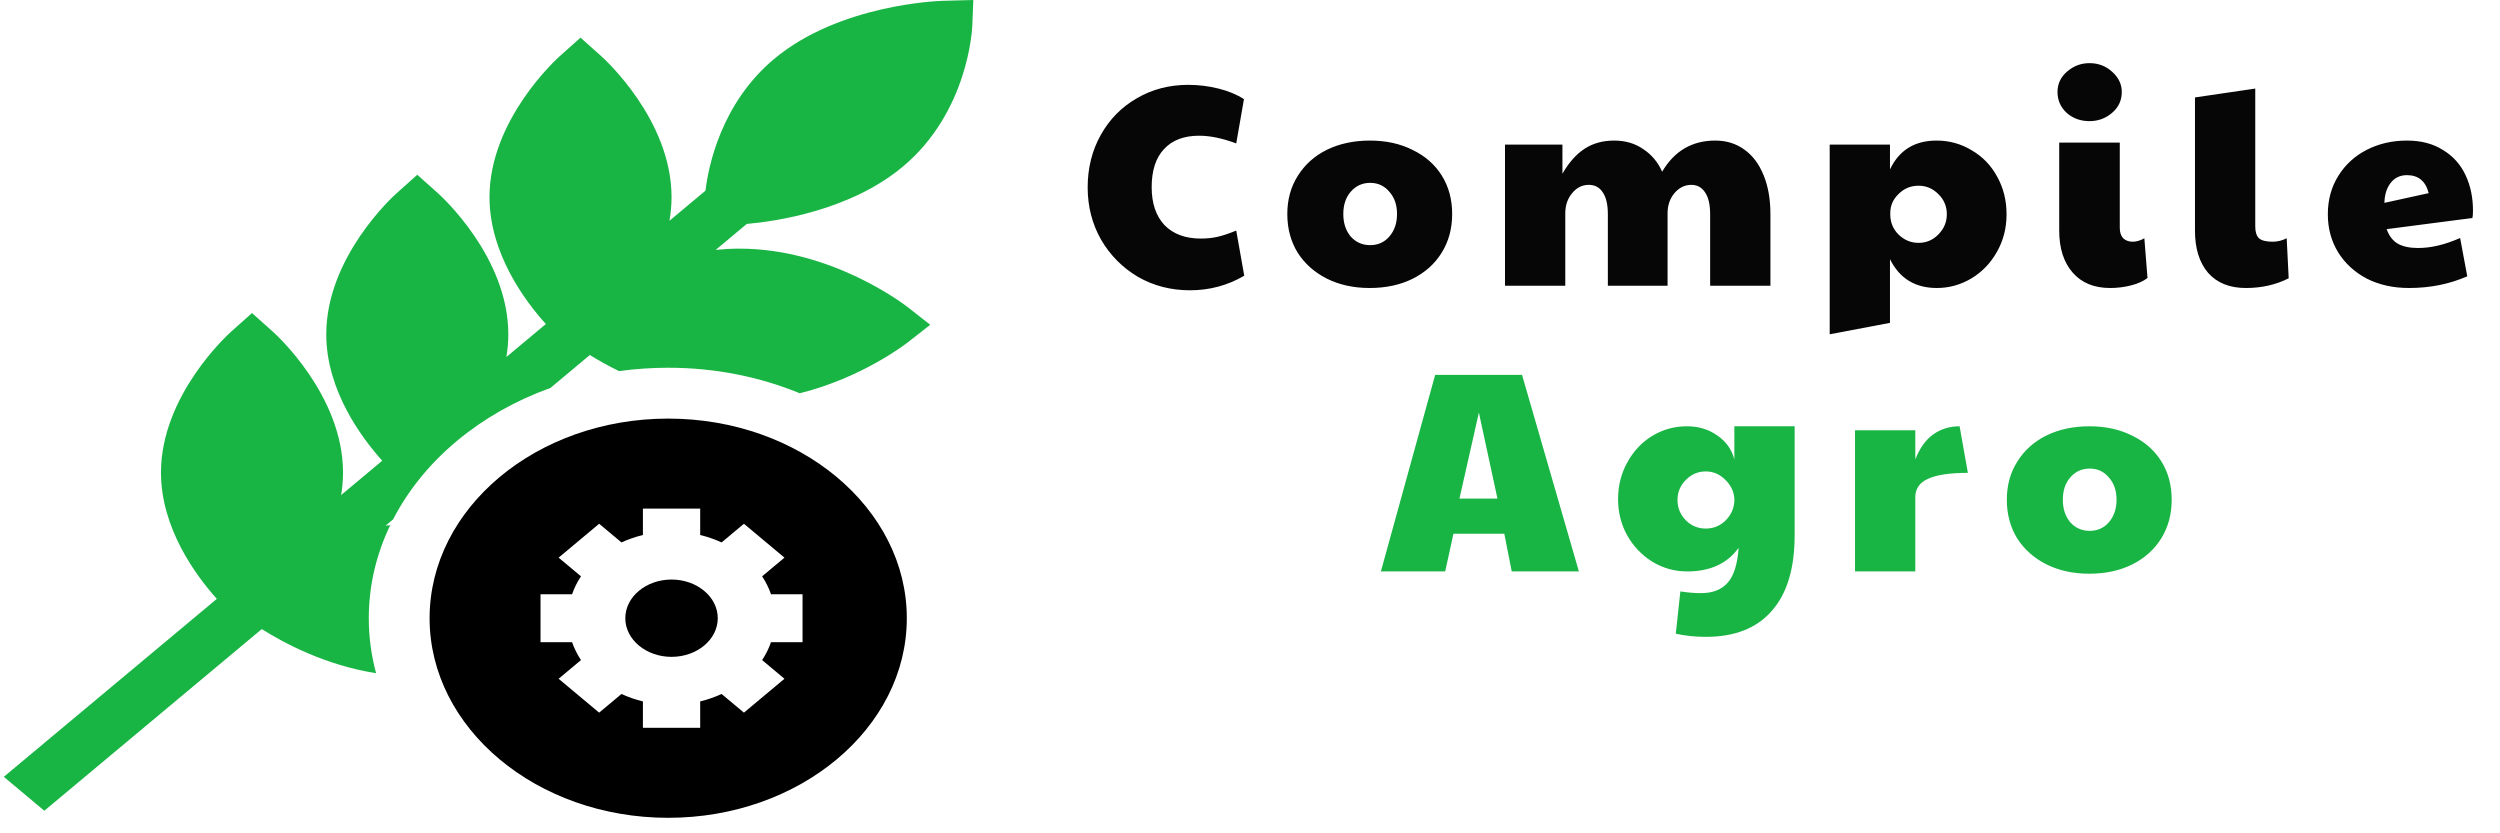 <svg width="105" height="35" viewBox="0 0 105 35" fill="none" xmlns="http://www.w3.org/2000/svg">
<g style="mix-blend-mode:darken" filter="url(#filter0_d)">
<path d="M48.978 11.192C48.178 11.192 47.45 11.004 46.794 10.628C46.146 10.244 45.63 9.724 45.246 9.068C44.87 8.404 44.682 7.672 44.682 6.872C44.682 6.056 44.866 5.32 45.234 4.664C45.602 4.008 46.106 3.496 46.746 3.128C47.386 2.752 48.106 2.564 48.906 2.564C49.338 2.564 49.762 2.616 50.178 2.72C50.594 2.824 50.95 2.972 51.246 3.164L50.922 5.024C50.346 4.808 49.826 4.7 49.362 4.7C48.722 4.7 48.23 4.888 47.886 5.264C47.542 5.632 47.37 6.164 47.37 6.86C47.37 7.54 47.55 8.072 47.91 8.456C48.278 8.832 48.786 9.02 49.434 9.02C49.682 9.02 49.914 8.996 50.13 8.948C50.346 8.9 50.61 8.812 50.922 8.684L51.258 10.58C50.562 10.988 49.802 11.192 48.978 11.192ZM56.523 11.096C55.851 11.096 55.251 10.964 54.723 10.7C54.203 10.436 53.795 10.072 53.499 9.608C53.211 9.136 53.067 8.596 53.067 7.988C53.067 7.38 53.215 6.844 53.511 6.38C53.807 5.908 54.215 5.544 54.735 5.288C55.263 5.032 55.863 4.904 56.535 4.904C57.215 4.904 57.815 5.036 58.335 5.3C58.863 5.556 59.271 5.916 59.559 6.38C59.847 6.844 59.991 7.38 59.991 7.988C59.991 8.604 59.843 9.148 59.547 9.62C59.259 10.084 58.851 10.448 58.323 10.712C57.803 10.968 57.203 11.096 56.523 11.096ZM56.547 9.296C56.875 9.296 57.143 9.176 57.351 8.936C57.567 8.688 57.675 8.372 57.675 7.988C57.675 7.604 57.567 7.292 57.351 7.052C57.143 6.804 56.875 6.68 56.547 6.68C56.219 6.68 55.947 6.804 55.731 7.052C55.523 7.292 55.419 7.604 55.419 7.988C55.419 8.372 55.523 8.688 55.731 8.936C55.947 9.176 56.219 9.296 56.547 9.296ZM62.21 5.072H64.622V6.296C64.894 5.824 65.202 5.476 65.546 5.252C65.898 5.02 66.314 4.904 66.794 4.904C67.266 4.904 67.674 5.024 68.018 5.264C68.37 5.496 68.634 5.812 68.81 6.212C69.322 5.34 70.066 4.904 71.042 4.904C71.506 4.904 71.91 5.028 72.254 5.276C72.606 5.524 72.878 5.884 73.07 6.356C73.262 6.82 73.358 7.368 73.358 8V11H70.826V8C70.826 7.592 70.754 7.284 70.61 7.076C70.474 6.868 70.282 6.764 70.034 6.764C69.762 6.764 69.526 6.88 69.326 7.112C69.134 7.344 69.038 7.624 69.038 7.952V11H66.53V8C66.53 7.592 66.458 7.284 66.314 7.076C66.178 6.868 65.982 6.764 65.726 6.764C65.454 6.764 65.222 6.88 65.03 7.112C64.838 7.344 64.742 7.624 64.742 7.952V11H62.21V5.072ZM75.847 5.072H78.379V6.116C78.763 5.308 79.415 4.904 80.335 4.904C80.871 4.904 81.363 5.04 81.811 5.312C82.267 5.576 82.623 5.944 82.879 6.416C83.143 6.888 83.275 7.416 83.275 8C83.275 8.584 83.139 9.112 82.867 9.584C82.603 10.056 82.243 10.428 81.787 10.7C81.339 10.964 80.859 11.096 80.347 11.096C79.435 11.096 78.779 10.692 78.379 9.884V12.56L75.847 13.04V5.072ZM79.579 9.2C79.907 9.2 80.187 9.08 80.419 8.84C80.651 8.6 80.767 8.32 80.767 8C80.767 7.664 80.647 7.38 80.407 7.148C80.175 6.916 79.899 6.8 79.579 6.8C79.251 6.8 78.971 6.916 78.739 7.148C78.507 7.372 78.391 7.64 78.391 7.952V8C78.391 8.336 78.507 8.62 78.739 8.852C78.979 9.084 79.259 9.2 79.579 9.2ZM87.623 11.096C86.951 11.096 86.427 10.88 86.051 10.448C85.675 10.016 85.487 9.428 85.487 8.684V4.988H88.031V8.576C88.031 8.76 88.079 8.904 88.175 9.008C88.279 9.104 88.411 9.152 88.571 9.152C88.731 9.152 88.895 9.104 89.063 9.008L89.195 10.676C89.019 10.812 88.787 10.916 88.499 10.988C88.219 11.06 87.927 11.096 87.623 11.096ZM86.759 4.088C86.383 4.088 86.063 3.972 85.799 3.74C85.543 3.5 85.415 3.208 85.415 2.864C85.415 2.52 85.551 2.232 85.823 2C86.095 1.768 86.407 1.652 86.759 1.652C87.127 1.652 87.443 1.772 87.707 2.012C87.979 2.252 88.115 2.536 88.115 2.864C88.115 3.216 87.979 3.508 87.707 3.74C87.435 3.972 87.119 4.088 86.759 4.088ZM93.325 11.096C92.645 11.096 92.117 10.884 91.741 10.46C91.373 10.028 91.189 9.44 91.189 8.696V3.092L93.721 2.72V8.516C93.721 8.74 93.773 8.904 93.877 9.008C93.989 9.104 94.181 9.152 94.453 9.152C94.653 9.152 94.849 9.104 95.041 9.008L95.125 10.688C94.589 10.96 93.989 11.096 93.325 11.096ZM100.177 11.096C99.513 11.096 98.921 10.964 98.401 10.7C97.889 10.428 97.489 10.06 97.201 9.596C96.913 9.124 96.769 8.592 96.769 8C96.769 7.392 96.917 6.852 97.213 6.38C97.509 5.908 97.909 5.544 98.413 5.288C98.917 5.032 99.477 4.904 100.093 4.904C100.685 4.904 101.189 5.036 101.605 5.3C102.029 5.556 102.345 5.908 102.553 6.356C102.761 6.796 102.865 7.292 102.865 7.844C102.865 7.988 102.857 8.092 102.841 8.156L99.241 8.624C99.337 8.904 99.493 9.108 99.709 9.236C99.925 9.356 100.209 9.416 100.561 9.416C101.105 9.416 101.693 9.276 102.325 8.996L102.625 10.604C101.881 10.932 101.065 11.096 100.177 11.096ZM101.005 7.112C100.877 6.608 100.573 6.356 100.093 6.356C99.805 6.356 99.577 6.464 99.409 6.68C99.241 6.896 99.153 7.176 99.145 7.52L101.005 7.112Z" fill="#060606"/>
<path d="M59.277 14.744H62.925L65.313 23H62.493L62.181 21.416H60.045L59.697 23H56.997L59.277 14.744ZM61.893 19.94L61.113 16.328L60.297 19.94H61.893ZM70.643 25.748C70.203 25.748 69.783 25.704 69.383 25.616L69.575 23.84C69.887 23.888 70.175 23.912 70.439 23.912C70.935 23.912 71.311 23.764 71.567 23.468C71.823 23.18 71.975 22.692 72.023 22.004C71.551 22.668 70.831 23 69.863 23C69.335 23 68.847 22.864 68.399 22.592C67.959 22.32 67.607 21.952 67.343 21.488C67.087 21.024 66.959 20.516 66.959 19.964C66.959 19.404 67.087 18.892 67.343 18.428C67.599 17.956 67.947 17.584 68.387 17.312C68.835 17.04 69.323 16.904 69.851 16.904C70.339 16.904 70.763 17.032 71.123 17.288C71.491 17.536 71.731 17.872 71.843 18.296V16.904H74.375V21.476C74.375 22.876 74.055 23.936 73.415 24.656C72.783 25.384 71.859 25.748 70.643 25.748ZM70.643 21.2C70.963 21.2 71.239 21.088 71.471 20.864C71.703 20.632 71.827 20.36 71.843 20.048V19.952C71.827 19.648 71.699 19.38 71.459 19.148C71.227 18.916 70.955 18.8 70.643 18.8C70.315 18.8 70.035 18.92 69.803 19.16C69.571 19.392 69.455 19.672 69.455 20C69.455 20.328 69.571 20.612 69.803 20.852C70.035 21.084 70.315 21.2 70.643 21.2ZM76.911 17.072H79.443V18.296C79.627 17.824 79.875 17.476 80.187 17.252C80.507 17.02 80.879 16.904 81.303 16.904L81.651 18.86C80.891 18.86 80.331 18.944 79.971 19.112C79.619 19.272 79.443 19.528 79.443 19.88V23H76.911V17.072ZM86.743 23.096C86.071 23.096 85.471 22.964 84.943 22.7C84.423 22.436 84.015 22.072 83.719 21.608C83.431 21.136 83.287 20.596 83.287 19.988C83.287 19.38 83.435 18.844 83.731 18.38C84.027 17.908 84.435 17.544 84.955 17.288C85.483 17.032 86.083 16.904 86.755 16.904C87.435 16.904 88.035 17.036 88.555 17.3C89.083 17.556 89.491 17.916 89.779 18.38C90.067 18.844 90.211 19.38 90.211 19.988C90.211 20.604 90.063 21.148 89.767 21.62C89.479 22.084 89.071 22.448 88.543 22.712C88.023 22.968 87.423 23.096 86.743 23.096ZM86.767 21.296C87.095 21.296 87.363 21.176 87.571 20.936C87.787 20.688 87.895 20.372 87.895 19.988C87.895 19.604 87.787 19.292 87.571 19.052C87.363 18.804 87.095 18.68 86.767 18.68C86.439 18.68 86.167 18.804 85.951 19.052C85.743 19.292 85.639 19.604 85.639 19.988C85.639 20.372 85.743 20.688 85.951 20.936C86.167 21.176 86.439 21.296 86.767 21.296Z" fill="#18B444"/>
</g>
<g clip-path="url(#clip0)">
<path d="M37.92 6.998C40.665 4.702 40.831 1.221 40.837 1.074L40.879 0L39.595 0.035C39.419 0.04 35.258 0.18 32.513 2.476C30.273 4.35 29.75 7.013 29.63 8.008L28.117 9.273C28.172 8.95 28.205 8.619 28.205 8.28C28.205 5.033 25.38 2.473 25.26 2.366L24.382 1.581L23.503 2.366C23.383 2.473 20.559 5.033 20.559 8.28C20.559 10.654 22.067 12.659 22.926 13.609L21.268 14.994C21.319 14.684 21.349 14.365 21.349 14.04C21.349 10.792 18.524 8.232 18.404 8.125L17.526 7.34L16.648 8.125C16.527 8.232 13.703 10.792 13.703 14.04C13.703 16.397 15.192 18.392 16.054 19.35L14.328 20.792C14.378 20.484 14.407 20.169 14.407 19.847C14.407 16.6 11.582 14.04 11.462 13.932L10.584 13.148L9.705 13.932C9.585 14.04 6.761 16.6 6.761 19.847C6.761 22.201 8.245 24.193 9.107 25.152L0.16 32.626L1.861 34.051L10.995 26.421C11.913 27.002 13.658 27.938 15.796 28.275C15.595 27.532 15.489 26.758 15.489 25.965C15.489 24.584 15.809 23.265 16.39 22.056C16.324 22.063 16.259 22.07 16.193 22.078L16.511 21.813C17.785 19.34 20.162 17.355 23.119 16.293C23.119 16.293 23.119 16.293 23.119 16.293L24.774 14.91C25.097 15.112 25.512 15.349 26 15.587C26.672 15.494 27.361 15.445 28.064 15.445C30.046 15.445 31.922 15.831 33.591 16.517C36.198 15.868 38.033 14.453 38.132 14.375L39.069 13.641L38.132 12.906C38.003 12.806 34.943 10.443 31.061 10.443C30.72 10.443 30.386 10.462 30.059 10.495L31.365 9.405C32.598 9.296 35.715 8.842 37.92 6.998V6.998Z" fill="#18B444"/>
<path d="M28.205 24.341C27.134 24.341 26.263 25.069 26.263 25.965C26.263 26.86 27.134 27.588 28.205 27.588C29.275 27.588 30.146 26.86 30.146 25.965C30.146 25.069 29.275 24.341 28.205 24.341V24.341Z" fill="black"/>
<path d="M28.064 17.581C22.538 17.581 18.043 21.342 18.043 25.965C18.043 30.587 22.538 34.348 28.064 34.348C33.59 34.348 38.086 30.587 38.086 25.965C38.086 21.342 33.59 17.581 28.064 17.581ZM32.947 23.421L32.009 24.206C32.165 24.442 32.291 24.694 32.382 24.958H33.707V26.971H32.382C32.291 27.235 32.165 27.487 32.009 27.723L32.947 28.508L31.245 29.931L30.307 29.147C30.025 29.278 29.724 29.382 29.408 29.459V30.568H27.002V29.459C26.686 29.382 26.384 29.278 26.102 29.147L25.164 29.931L23.462 28.508L24.401 27.723C24.244 27.487 24.119 27.235 24.027 26.971H22.702V24.958H24.027C24.119 24.694 24.244 24.442 24.401 24.206L23.462 23.421L25.164 21.998L26.102 22.782C26.384 22.652 26.686 22.547 27.002 22.47V21.361H29.408V22.47C29.724 22.547 30.025 22.652 30.307 22.782L31.245 21.998L32.947 23.421Z" fill="black"/>
</g>
<defs>
<filter id="filter0_d" x="44.682" y="1.652" width="59.182" height="25.096" filterUnits="userSpaceOnUse" color-interpolation-filters="sRGB">
<feFlood flood-opacity="0" result="BackgroundImageFix"/>
<feColorMatrix in="SourceAlpha" type="matrix" values="0 0 0 0 0 0 0 0 0 0 0 0 0 0 0 0 0 0 127 0"/>
<feOffset dx="1" dy="1"/>
<feColorMatrix type="matrix" values="0 0 0 0 0 0 0 0 0 0 0 0 0 0 0 0 0 0 0.2 0"/>
<feBlend mode="normal" in2="BackgroundImageFix" result="effect1_dropShadow"/>
<feBlend mode="normal" in="SourceGraphic" in2="effect1_dropShadow" result="shape"/>
</filter>
<clipPath id="clip0">
<rect width="41.045" height="34.348" fill="white"/>
</clipPath>
</defs>
</svg>
